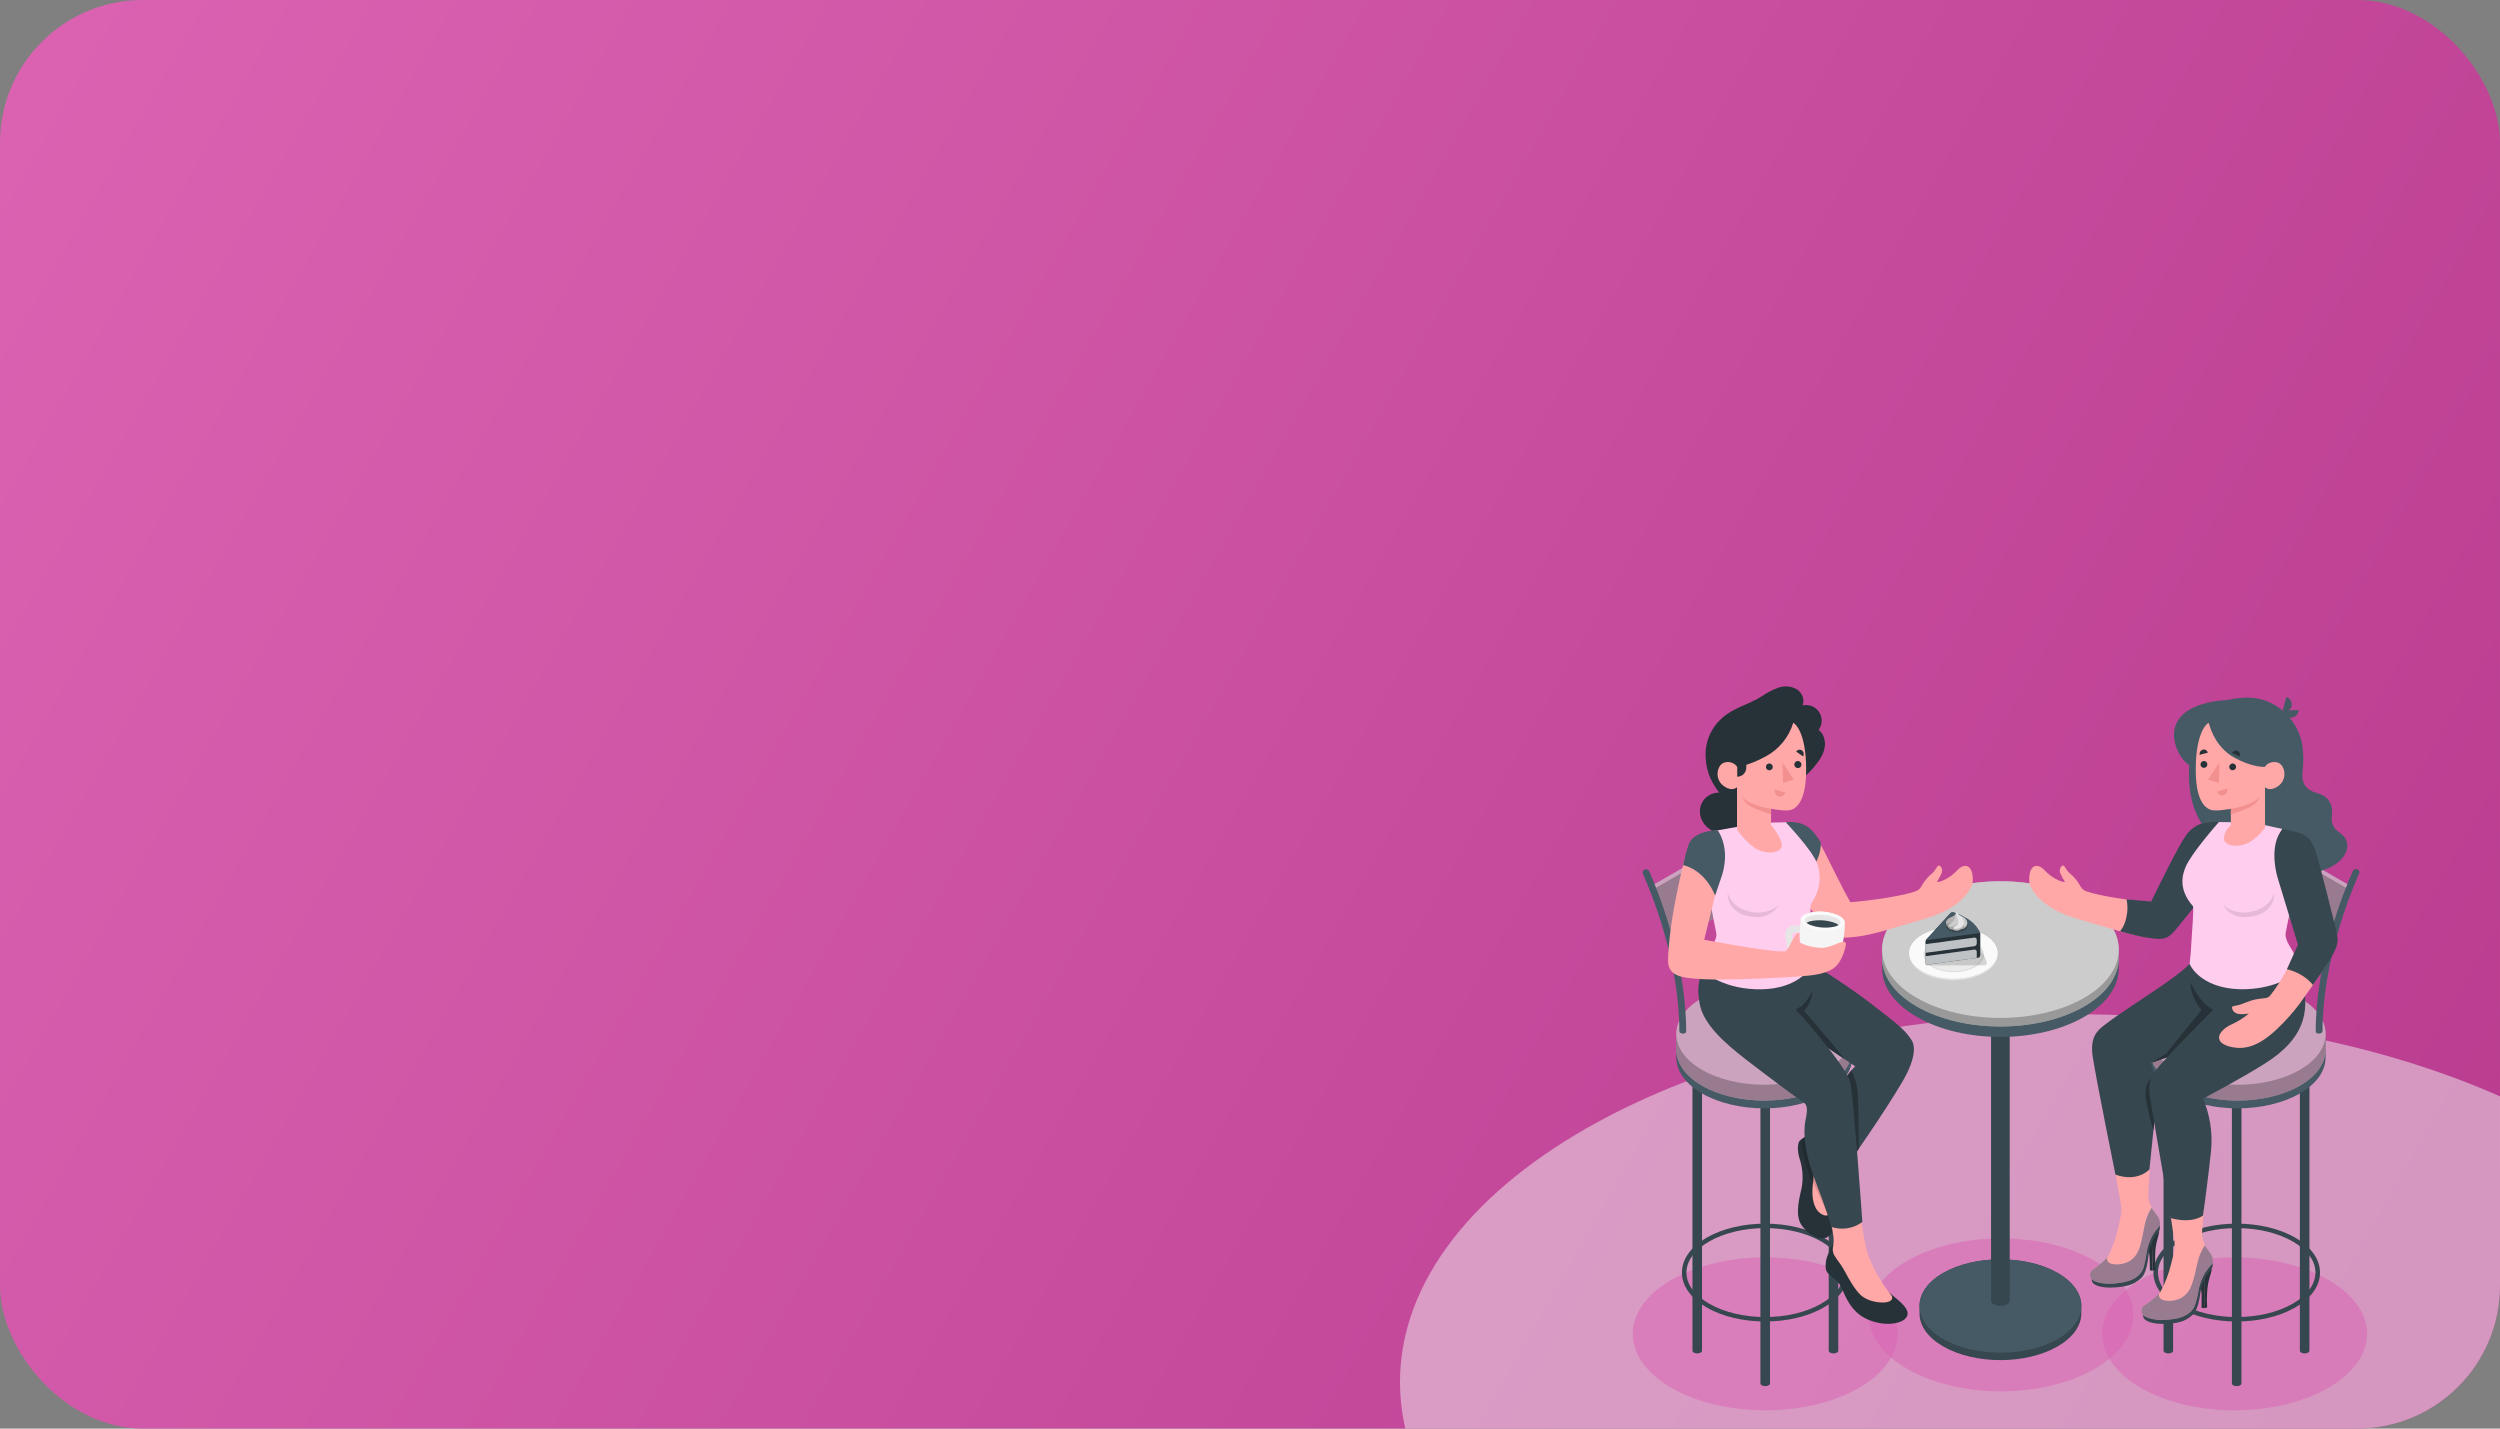 <svg width="350" height="200" viewBox="0 0 350 200" fill="none" xmlns="http://www.w3.org/2000/svg">
<rect x="0" y="0" width="350" height="200" fill="#808080" stroke="none"/>
<g clip-path="url(#clip0_552_26880)">
<rect width="350" height="200" rx="20" fill="url(#paint0_linear_552_26880)"/>
<path opacity="0.5" d="M290.5 245C342.691 245 385 221.943 385 193.5C385 165.057 342.691 142 290.5 142C238.309 142 196 165.057 196 193.5C196 221.943 238.309 245 290.5 245Z" fill="#F0F0F0"/>
<path opacity="0.5" d="M247.13 197.444C257.373 197.444 265.676 192.651 265.676 186.739C265.676 180.826 257.373 176.033 247.13 176.033C236.887 176.033 228.584 180.826 228.584 186.739C228.584 192.651 236.887 197.444 247.13 197.444Z" fill="#DA62B2"/>
<path opacity="0.5" d="M312.839 197.444C323.082 197.444 331.385 192.651 331.385 186.739C331.385 180.826 323.082 176.033 312.839 176.033C302.596 176.033 294.293 180.826 294.293 186.739C294.293 192.651 302.596 197.444 312.839 197.444Z" fill="#DA62B2"/>
<path opacity="0.5" d="M280.13 194.786C290.373 194.786 298.676 189.993 298.676 184.08C298.676 178.168 290.373 173.375 280.13 173.375C269.887 173.375 261.584 178.168 261.584 184.08C261.584 189.993 269.887 194.786 280.13 194.786Z" fill="#DA62B2"/>
<path d="M288.072 178.212C283.647 175.675 276.472 175.675 272.047 178.212C269.827 179.481 268.732 181.162 268.732 182.837C268.732 183.012 268.732 183.754 268.732 183.954C268.764 185.603 269.868 187.243 272.044 188.499C276.469 191.056 283.644 191.056 288.068 188.499C290.254 187.23 291.358 185.587 291.383 183.931V182.812C291.374 181.147 290.27 179.484 288.072 178.212Z" fill="#37474F"/>
<path d="M272.047 187.462C267.625 184.908 267.625 180.766 272.047 178.213C276.468 175.659 283.646 175.675 288.071 178.213C292.496 180.75 292.493 184.908 288.071 187.462C283.65 190.015 276.472 190.018 272.047 187.462Z" fill="#455A64"/>
<path d="M281.361 182.016V140.812H278.747V182.016C278.74 182.142 278.771 182.268 278.839 182.375C278.906 182.483 279.005 182.567 279.122 182.615C279.409 182.761 279.726 182.836 280.048 182.836C280.37 182.836 280.687 182.761 280.974 182.615C281.094 182.569 281.195 182.486 281.265 182.378C281.335 182.271 281.368 182.144 281.361 182.016Z" fill="#37474F"/>
<path d="M291.771 127.64C285.304 123.906 274.817 123.906 268.35 127.64C265.115 129.508 263.5 131.953 263.5 134.402V135.607C263.5 138.053 265.115 140.502 268.35 142.367C274.817 146.103 285.304 146.103 291.771 142.367C295.007 140.502 296.621 138.053 296.621 135.607V134.402C296.621 131.953 295.007 129.508 291.771 127.64Z" fill="#455A64"/>
<path d="M291.771 126.18C285.304 122.447 274.817 122.447 268.35 126.18C265.115 128.049 263.5 130.494 263.5 132.943V134.145C263.5 136.594 265.115 139.039 268.35 140.908C274.817 144.641 285.304 144.641 291.771 140.908C295.007 139.039 296.621 136.594 296.621 134.145V132.943C296.621 130.494 295.007 128.049 291.771 126.18Z" fill="white"/>
<path opacity="0.4" d="M291.771 126.18C285.304 122.447 274.817 122.447 268.35 126.18C265.115 128.049 263.5 130.494 263.5 132.943V134.145C263.5 136.594 265.115 139.039 268.35 140.908C274.817 144.641 285.304 144.641 291.771 140.908C295.007 139.039 296.621 136.594 296.621 134.145V132.943C296.621 130.494 295.007 128.049 291.771 126.18Z" fill="black"/>
<path opacity="0.5" d="M280.06 142.506C289.208 142.506 296.624 138.225 296.624 132.943C296.624 127.661 289.208 123.38 280.06 123.38C270.912 123.38 263.496 127.661 263.496 132.943C263.496 138.225 270.912 142.506 280.06 142.506Z" fill="white"/>
<path d="M277.838 131.151C275.427 129.759 271.523 129.759 269.112 131.151V130.9C267.843 131.627 267.253 132.591 267.31 133.546C267.253 134.497 267.853 135.449 269.112 136.188C271.523 137.581 275.427 137.581 277.838 136.188C280.249 134.796 280.258 132.54 277.838 131.151Z" fill="#E0E0E0"/>
<path d="M277.839 130.9C280.249 132.29 280.249 134.548 277.839 135.937C275.428 137.327 271.523 137.33 269.113 135.937C266.702 134.545 266.702 132.29 269.113 130.9C271.523 129.511 275.437 129.508 277.839 130.9Z" fill="white"/>
<path d="M277.839 130.9C280.249 132.29 280.249 134.548 277.839 135.937C275.428 137.327 271.523 137.33 269.113 135.937C266.702 134.545 266.702 132.29 269.113 130.9C271.523 129.511 275.437 129.508 277.839 130.9Z" fill="#FAFAFA"/>
<path d="M270.543 131.937C268.887 132.889 268.887 134.443 270.543 135.401C272.198 136.359 274.882 136.353 276.538 135.401C278.193 134.45 278.193 132.895 276.538 131.937C274.882 130.98 272.182 130.983 270.543 131.937Z" fill="#E0E0E0"/>
<path d="M270.73 132.055C269.189 132.946 269.189 134.393 270.73 135.284C272.272 136.175 274.775 136.175 276.319 135.284C277.864 134.393 277.864 132.946 276.319 132.055C274.775 131.164 272.275 131.164 270.73 132.055Z" fill="#EBEBEB"/>
<path opacity="0.15" d="M269.572 134.821C269.572 134.986 269.588 135.163 269.744 135.163L277.832 135.135C278.168 135.135 278.216 134.926 278.057 134.412C277.899 133.898 277.026 132.334 275.685 132.039L269.572 134.821Z" fill="black"/>
<path d="M269.572 131.779V134.884C269.573 134.909 269.578 134.934 269.589 134.957C269.599 134.979 269.614 135 269.633 135.016C269.652 135.033 269.674 135.045 269.698 135.052C269.722 135.06 269.747 135.062 269.772 135.059L276.925 134.088C277.013 134.075 277.094 134.031 277.152 133.963C277.21 133.896 277.242 133.809 277.242 133.72V130.71C277.241 130.683 277.234 130.657 277.222 130.632C277.21 130.608 277.193 130.587 277.172 130.57L273.505 127.833C273.436 127.78 273.35 127.755 273.263 127.762C273.176 127.77 273.095 127.81 273.036 127.874L269.648 131.576C269.6 131.632 269.573 131.704 269.572 131.779Z" fill="#263238"/>
<path d="M275.146 128.445C274.631 128.148 274.089 127.903 273.525 127.713C273.446 127.686 273.361 127.684 273.28 127.704C273.199 127.725 273.126 127.769 273.069 127.83L269.637 131.582C269.632 131.587 269.628 131.593 269.627 131.6C269.626 131.607 269.627 131.614 269.631 131.62C269.634 131.626 269.639 131.631 269.645 131.634C269.651 131.637 269.659 131.638 269.665 131.636L277.119 130.628C277.246 130.628 277.246 130.697 277.246 130.697C277.246 130.64 277.234 130.582 277.211 130.529C276.76 129.634 276.037 128.905 275.146 128.445Z" fill="#455A64"/>
<g opacity="0.7">
<path d="M269.766 135.056L276.744 134.104V133.238C276.745 133.195 276.737 133.153 276.719 133.113C276.702 133.074 276.676 133.039 276.644 133.011C276.611 132.983 276.573 132.962 276.532 132.95C276.491 132.939 276.447 132.936 276.405 132.943L269.572 133.863V134.881C269.571 134.906 269.576 134.931 269.585 134.954C269.595 134.977 269.609 134.998 269.628 135.014C269.646 135.031 269.668 135.043 269.692 135.051C269.716 135.058 269.741 135.059 269.766 135.056Z" fill="white"/>
<path d="M276.405 132.47C276.498 132.456 276.583 132.41 276.645 132.339C276.707 132.268 276.742 132.178 276.744 132.084V131.557C276.745 131.514 276.737 131.471 276.719 131.432C276.702 131.393 276.676 131.358 276.644 131.33C276.611 131.301 276.573 131.281 276.532 131.269C276.49 131.257 276.447 131.255 276.405 131.262L269.572 132.182V133.397L276.405 132.47Z" fill="white"/>
</g>
<path opacity="0.2" d="M273.953 130.539C274.796 130.539 275.479 130.144 275.479 129.657C275.479 129.17 274.796 128.775 273.953 128.775C273.111 128.775 272.428 129.17 272.428 129.657C272.428 130.144 273.111 130.539 273.953 130.539Z" fill="black"/>
<path d="M274.326 128.131C274.624 128.235 274.899 128.396 275.135 128.604C275.271 128.729 275.363 128.894 275.398 129.075C275.433 129.255 275.41 129.443 275.332 129.609C275.258 129.754 275.146 129.876 275.008 129.961C274.869 130.047 274.711 130.093 274.548 130.095C274.608 129.78 274.601 129.456 274.529 129.143C274.409 128.664 274.326 128.131 274.326 128.131Z" fill="white"/>
<path opacity="0.2" d="M274.326 128.131C274.624 128.235 274.899 128.396 275.135 128.604C275.271 128.729 275.363 128.894 275.398 129.075C275.433 129.255 275.41 129.443 275.332 129.609C275.258 129.754 275.146 129.876 275.008 129.961C274.869 130.047 274.711 130.093 274.548 130.095C274.608 129.78 274.601 129.456 274.529 129.143C274.409 128.664 274.326 128.131 274.326 128.131Z" fill="black"/>
<path d="M273.714 128.106C273.6 128.268 273.197 128.36 272.928 128.534C272.708 128.64 272.538 128.826 272.452 129.054C272.406 129.187 272.41 129.333 272.461 129.463C272.513 129.594 272.61 129.702 272.734 129.768C273.052 129.911 273.648 129.422 273.714 129.245C273.747 128.866 273.747 128.485 273.714 128.106Z" fill="#9A4A4D"/>
<path d="M273.714 128.106C273.6 128.268 273.197 128.36 272.928 128.534C272.708 128.64 272.538 128.826 272.452 129.054C272.406 129.187 272.41 129.333 272.461 129.463C272.513 129.594 272.61 129.702 272.734 129.768C273.052 129.911 273.648 129.422 273.714 129.245C273.747 128.866 273.747 128.485 273.714 128.106Z" fill="white"/>
<path opacity="0.3" d="M273.714 128.106C273.6 128.268 273.197 128.36 272.928 128.534C272.708 128.64 272.538 128.826 272.452 129.054C272.406 129.187 272.41 129.333 272.461 129.463C272.513 129.594 272.61 129.702 272.734 129.768C273.052 129.911 273.648 129.422 273.714 129.245C273.747 128.866 273.747 128.485 273.714 128.106Z" fill="black"/>
<path d="M273.892 127.808C273.817 127.868 273.759 127.947 273.724 128.037C273.688 128.126 273.676 128.223 273.689 128.319C273.707 128.508 273.665 128.699 273.568 128.863C273.472 129.028 273.327 129.158 273.153 129.235C272.668 129.495 272.61 129.752 272.867 129.977C273.035 130.11 273.248 130.172 273.461 130.149C273.461 130.149 274.177 129.984 274.326 129.445C274.476 128.905 274.193 128.046 273.892 127.808Z" fill="white"/>
<path opacity="0.2" d="M273.892 127.808C273.817 127.868 273.759 127.947 273.724 128.037C273.688 128.126 273.676 128.223 273.689 128.319C273.707 128.508 273.665 128.699 273.568 128.863C273.472 129.028 273.327 129.158 273.153 129.235C272.668 129.495 272.61 129.752 272.867 129.977C273.035 130.11 273.248 130.172 273.461 130.149C273.461 130.149 274.177 129.984 274.326 129.445C274.476 128.905 274.193 128.046 273.892 127.808Z" fill="black"/>
<path d="M273.952 130.304C273.486 130.304 273.295 130.101 273.514 129.835C273.622 129.701 273.816 129.647 273.939 129.517C274.078 129.381 274.166 129.2 274.187 129.007C274.228 128.528 273.651 128.033 273.987 127.614C274.025 127.843 274.12 127.973 274.456 128.249C274.67 128.422 274.824 128.657 274.897 128.922C274.971 129.187 274.961 129.468 274.869 129.727C274.778 129.894 274.647 130.034 274.486 130.136C274.326 130.237 274.142 130.295 273.952 130.304Z" fill="white"/>
<path opacity="0.1" d="M273.952 130.304C273.486 130.304 273.295 130.101 273.514 129.835C273.622 129.701 273.816 129.647 273.939 129.517C274.078 129.381 274.166 129.2 274.187 129.007C274.228 128.528 273.651 128.033 273.987 127.614C274.025 127.843 274.12 127.973 274.456 128.249C274.67 128.422 274.824 128.657 274.897 128.922C274.971 129.187 274.961 129.468 274.869 129.727C274.778 129.894 274.647 130.034 274.486 130.136C274.326 130.237 274.142 130.295 273.952 130.304Z" fill="black"/>
<path opacity="0.2" d="M274.924 129.825C274.978 129.652 274.986 129.469 274.95 129.292C274.914 129.465 274.827 129.623 274.7 129.746C274.573 129.869 274.413 129.952 274.239 129.984C274.085 130.031 273.924 130.048 273.763 130.034C273.58 130.034 273.475 129.949 273.484 129.879L273.507 129.844L273.538 129.809L273.554 129.793L273.595 129.762H273.614L273.7 129.708L273.836 129.619L273.859 129.6C273.872 129.591 273.883 129.58 273.894 129.568L273.922 129.536C273.938 129.519 273.953 129.501 273.966 129.482L273.989 129.457C274.001 129.444 274.012 129.429 274.02 129.413C274.033 129.395 274.045 129.377 274.055 129.359C274.082 129.314 274.103 129.266 274.119 129.216C274.121 129.207 274.121 129.197 274.119 129.187C274.006 129.408 273.813 129.577 273.58 129.66C273.38 129.747 273.159 129.772 272.945 129.73C272.745 129.701 272.739 129.59 272.739 129.578C272.839 129.458 272.963 129.362 273.104 129.295C273.182 129.255 273.255 129.206 273.323 129.149C273.24 129.202 273.15 129.244 273.056 129.273C272.904 129.318 272.745 129.334 272.587 129.321C272.409 129.283 272.381 129.197 272.409 129.073C272.41 129.087 272.41 129.101 272.409 129.114C272.363 129.248 272.367 129.393 272.418 129.523C272.47 129.654 272.567 129.762 272.691 129.828C272.717 129.911 272.767 129.984 272.834 130.038C273.002 130.17 273.215 130.232 273.427 130.209C273.493 130.269 273.571 130.315 273.656 130.342C273.741 130.369 273.831 130.376 273.919 130.364C274.133 130.35 274.339 130.278 274.515 130.155C274.689 130.155 274.86 130.104 275.005 130.008C275.151 129.912 275.265 129.776 275.334 129.616C275.398 129.485 275.427 129.339 275.416 129.194C275.41 129.337 275.36 129.475 275.271 129.588C275.183 129.701 275.062 129.784 274.924 129.825Z" fill="black"/>
<path d="M313.804 193.631V152.862H312.466V193.631C312.461 193.697 312.477 193.764 312.511 193.821C312.546 193.878 312.598 193.922 312.659 193.948C312.806 194.024 312.97 194.063 313.135 194.063C313.301 194.063 313.464 194.024 313.611 193.948C313.672 193.922 313.724 193.878 313.759 193.821C313.794 193.764 313.81 193.697 313.804 193.631Z" fill="#37474F"/>
<path d="M323.321 189.051V149.973H321.98V189.051C321.974 189.117 321.99 189.183 322.024 189.24C322.058 189.297 322.109 189.342 322.17 189.368C322.318 189.442 322.481 189.48 322.646 189.48C322.811 189.48 322.974 189.442 323.121 189.368C323.184 189.343 323.237 189.299 323.273 189.242C323.309 189.185 323.326 189.118 323.321 189.051Z" fill="#37474F"/>
<path d="M302.897 189.051V149.973H304.239V189.051C304.244 189.117 304.229 189.183 304.195 189.24C304.161 189.297 304.11 189.342 304.049 189.368C303.901 189.442 303.738 189.48 303.573 189.48C303.408 189.48 303.245 189.442 303.097 189.368C303.034 189.343 302.981 189.299 302.945 189.242C302.909 189.185 302.893 189.118 302.897 189.051Z" fill="#37474F"/>
<path d="M321.977 140.815C317.168 138.04 309.375 138.04 304.566 140.815C302.162 142.202 300.963 144.022 300.963 145.84V148.06C300.963 149.881 302.162 151.698 304.566 153.088C309.375 155.863 317.168 155.863 321.977 153.088C324.381 151.698 325.58 149.881 325.58 148.06V145.84C325.58 144.022 324.381 142.202 321.977 140.815Z" fill="#455A64"/>
<path d="M321.977 139.731C317.168 136.955 309.375 136.955 304.566 139.731C302.162 141.117 300.963 142.938 300.963 144.755V146.975C300.963 148.796 302.162 150.614 304.566 152.003C309.375 154.778 317.168 154.778 321.977 152.003C324.381 150.614 325.58 148.796 325.58 146.975V144.755C325.58 142.938 324.381 141.117 321.977 139.731Z" fill="#FFCDEE"/>
<path opacity="0.4" d="M321.977 139.731C317.168 136.955 309.375 136.955 304.566 139.731C302.162 141.117 300.963 142.938 300.963 144.755V146.975C300.963 148.796 302.162 150.614 304.566 152.003C309.375 154.778 317.168 154.778 321.977 152.003C324.381 150.614 325.58 148.796 325.58 146.975V144.755C325.58 142.938 324.381 141.117 321.977 139.731Z" fill="black"/>
<path opacity="0.5" d="M313.269 151.863C320.068 151.863 325.579 148.681 325.579 144.755C325.579 140.829 320.068 137.647 313.269 137.647C306.47 137.647 300.959 140.829 300.959 144.755C300.959 148.681 306.47 151.863 313.269 151.863Z" fill="#FFCDEE"/>
<path d="M313.139 185.01C310.18 185.01 307.224 184.36 304.972 183.059C302.729 181.765 301.482 180.027 301.482 178.162C301.482 176.297 302.719 174.555 304.972 173.261C309.476 170.66 316.803 170.66 321.31 173.261C323.549 174.555 324.799 176.297 324.799 178.162C324.799 180.027 323.562 181.765 321.31 183.059C319.058 184.353 316.099 185.01 313.139 185.01ZM305.289 182.51C309.618 185.01 316.663 185.01 320.993 182.51C323.029 181.334 324.165 179.789 324.165 178.162C324.165 176.534 323.042 174.99 320.993 173.81C316.663 171.31 309.618 171.31 305.289 173.81C303.249 174.987 302.117 176.531 302.117 178.162C302.117 179.792 303.24 181.334 305.289 182.51Z" fill="#37474F"/>
<path d="M314.367 138.529C314.125 138.529 313.862 138.414 313.84 138.167C312.822 126.77 315.445 116.458 316.46 114.171C316.525 114.056 316.631 113.97 316.756 113.928C316.881 113.886 317.018 113.893 317.139 113.946C317.197 113.972 317.249 114.008 317.292 114.054C317.336 114.1 317.37 114.154 317.392 114.213C317.415 114.272 317.425 114.335 317.423 114.398C317.421 114.461 317.406 114.523 317.38 114.581C316.241 117.14 313.891 127.56 314.842 138.151C314.842 138.357 314.671 138.509 314.411 138.535L314.367 138.529Z" fill="#455A64"/>
<path d="M329.364 124.223L316.537 116.817L316.014 117.134C315.352 119.718 314.86 122.342 314.542 124.991C314.533 125.053 314.544 125.116 314.571 125.173C314.599 125.229 314.643 125.276 314.697 125.308L326.399 132.064L326.922 131.747C327.604 128.87 329.364 124.223 329.364 124.223Z" fill="#FFCDEE"/>
<path opacity="0.4" d="M329.364 124.223L316.537 116.817L316.014 117.134C315.352 119.718 314.86 122.342 314.542 124.991C314.533 125.053 314.544 125.116 314.571 125.173C314.599 125.229 314.643 125.276 314.697 125.308L326.399 132.064L326.922 131.747C327.604 128.87 329.364 124.223 329.364 124.223Z" fill="black"/>
<path opacity="0.5" d="M316.021 117.121L316.545 116.817L329.363 124.217L328.842 124.521L316.021 117.121Z" fill="#FFCDEE"/>
<path d="M324.675 144.701C324.412 144.701 324.199 144.606 324.199 144.428C324.199 134.415 328.177 124.686 329.395 121.946C329.419 121.887 329.455 121.834 329.501 121.79C329.546 121.746 329.599 121.711 329.658 121.688C329.717 121.664 329.78 121.653 329.843 121.654C329.907 121.656 329.969 121.67 330.027 121.695C330.085 121.721 330.137 121.758 330.18 121.804C330.224 121.851 330.257 121.905 330.279 121.964C330.301 122.024 330.311 122.087 330.309 122.15C330.306 122.213 330.291 122.275 330.264 122.333C329.065 125.032 325.141 134.602 325.151 144.428C325.151 144.523 324.938 144.701 324.675 144.701Z" fill="#455A64"/>
<path d="M327.883 116.839C327.633 116.611 327.331 116.439 327.084 116.205C326.733 115.867 326.509 115.419 326.45 114.936C326.386 114.4 326.526 113.861 326.491 113.324C326.462 112.975 326.359 112.635 326.188 112.327C326.018 112.02 325.785 111.752 325.504 111.542C324.886 111.076 324.109 111.041 323.455 110.654C323.049 110.423 322.723 110.073 322.523 109.651C322.325 109.103 322.273 108.513 322.37 107.939C322.511 106.715 322.493 105.478 322.317 104.259C322.065 102.854 321.446 101.54 320.521 100.453C319.759 99.522 318.786 98.784 317.683 98.302C316.58 97.82 315.379 97.606 314.177 97.677L313.521 97.725C312.449 97.798 311.405 98.101 310.46 98.613L310.117 98.81C310.097 98.825 310.076 98.839 310.054 98.851C309.933 98.924 309.816 99.003 309.699 99.086C309.581 99.168 309.467 99.257 309.353 99.349C308.056 100.393 307.529 101.807 307.133 103.472C306.394 106.15 306.01 110.057 307.313 113.477C308.122 115.599 309.686 117.369 311.278 118.672C315.338 122.009 322.561 123.747 326.849 121.067C328.359 120.119 329.406 118.222 327.883 116.839Z" fill="#455A64"/>
<path d="M312.096 97.969C308.562 98.175 305.413 99.149 304.553 101.63C303.693 104.11 305.841 107.339 307.129 107.339C308.959 107.336 312.096 97.969 312.096 97.969Z" fill="#455A64"/>
<path d="M308.606 183.151L308.216 183.088C308.216 181.857 308.311 180.734 308.02 180.15L308.606 178.653V183.151Z" fill="#263238"/>
<path d="M309.67 177.578C309.566 178.419 309.071 179.272 309.001 180.931C308.948 181.637 308.948 182.347 309.001 183.053L308.592 183.151V178.653L309.67 177.578Z" fill="#263238"/>
<path d="M299.996 184.087C300.017 184.314 300.106 184.53 300.253 184.705C300.462 184.87 301.125 185.429 303.292 185.34C305.458 185.251 306.223 184.737 306.977 184.071C307.732 183.405 307.961 181.645 308.088 180.81C308.335 179.199 309.039 178.365 309.674 177.562C309.783 177.296 309.812 177.004 309.756 176.722C309.756 176.722 307.97 176.585 307.155 178.552C306.34 180.519 305.687 182.802 303.926 183.31C302.637 183.664 301.323 183.923 299.996 184.087Z" fill="#37474F"/>
<path d="M301.131 182.225C300.459 182.783 299.954 183.027 299.999 183.557C300.043 184.087 300.601 184.337 301.049 184.483C302.102 184.823 303.31 184.715 304.376 184.547C305.442 184.379 306.641 183.912 307.117 182.897C307.242 182.6 307.334 182.289 307.389 181.971C307.558 180.916 307.852 179.886 308.265 178.901C308.432 178.487 308.639 178.091 308.883 177.718C309.172 177.321 309.518 176.89 309.581 176.385C309.632 175.967 309.321 175.367 308.912 174.72C308.448 173.994 308.233 173.137 308.3 172.278L308.617 168.471L303.786 169.521L304.42 173.797C304.585 174.917 304.16 176.097 303.897 177.169C303.603 178.363 303.167 179.517 302.597 180.607C302.462 180.888 302.289 181.148 302.083 181.381C301.786 181.684 301.468 181.966 301.131 182.225Z" fill="#FFA8A7"/>
<path d="M309.501 175.513C309.237 175.095 308.917 174.774 308.698 174.343C308.483 174.611 308.308 174.909 308.178 175.228C307.61 176.3 307.471 177.997 306.909 179.668C306.491 180.937 305.818 181.572 304.905 181.911C304.332 182.114 303.719 182.171 303.119 182.076C301.999 181.898 302.278 181.096 302.278 181.096C302.012 181.448 300.787 182.365 300.112 182.815C299.684 183.1 299.734 183.722 299.998 184.084C300.315 184.36 301.358 185.035 304.051 184.702C306.443 184.404 307.023 183.316 307.258 182.824C307.51 182.104 307.692 181.36 307.801 180.604C307.95 179.771 308.25 178.973 308.686 178.247C308.735 178.162 308.789 178.08 308.847 178C309.012 177.765 309.206 177.508 309.425 177.255C309.596 177.055 309.742 176.963 309.783 176.772C309.821 176.554 309.816 176.331 309.768 176.115C309.719 175.898 309.629 175.694 309.501 175.513Z" fill="#FFCDEE"/>
<path opacity="0.4" d="M309.501 175.513C309.237 175.095 308.917 174.774 308.698 174.343C308.483 174.611 308.308 174.909 308.178 175.228C307.61 176.3 307.471 177.997 306.909 179.668C306.491 180.937 305.818 181.572 304.905 181.911C304.332 182.114 303.719 182.171 303.119 182.076C301.999 181.898 302.278 181.096 302.278 181.096C302.012 181.448 300.787 182.365 300.112 182.815C299.684 183.1 299.734 183.722 299.998 184.084C300.315 184.36 301.358 185.035 304.051 184.702C306.443 184.404 307.023 183.316 307.258 182.824C307.51 182.104 307.692 181.36 307.801 180.604C307.95 179.771 308.25 178.973 308.686 178.247C308.735 178.162 308.789 178.08 308.847 178C309.012 177.765 309.206 177.508 309.425 177.255C309.596 177.055 309.742 176.963 309.783 176.772C309.821 176.554 309.816 176.331 309.768 176.115C309.719 175.898 309.629 175.694 309.501 175.513Z" fill="black"/>
<path d="M301.381 177.902L300.987 177.848C300.952 176.62 301.013 175.494 300.705 174.92L301.247 173.407L301.381 177.902Z" fill="#263238"/>
<path d="M302.295 172.3C302.215 173.141 301.743 174.01 301.724 175.672C301.691 176.379 301.711 177.087 301.784 177.791L301.381 177.902L301.248 173.407L302.295 172.3Z" fill="#263238"/>
<path d="M292.814 179.098C292.842 179.325 292.938 179.539 293.09 179.71C293.303 179.868 293.982 180.382 296.142 180.236C298.302 180.09 299.06 179.576 299.793 178.895C300.525 178.213 300.706 176.443 300.808 175.605C301.008 173.988 301.674 173.131 302.295 172.313C302.398 172.045 302.418 171.752 302.352 171.472C302.352 171.472 300.563 171.387 299.815 173.375C299.066 175.364 298.47 177.667 296.725 178.232C295.445 178.615 294.137 178.905 292.814 179.098Z" fill="#37474F"/>
<path d="M293.895 177.194C293.239 177.771 292.741 178.028 292.804 178.555C292.868 179.081 293.439 179.319 293.876 179.449C294.942 179.767 296.144 179.618 297.204 179.421C298.263 179.224 299.453 178.71 299.897 177.692C300.015 177.391 300.097 177.077 300.141 176.756C300.28 175.698 300.545 174.66 300.931 173.664C301.084 173.245 301.279 172.842 301.511 172.462C301.79 172.056 302.127 171.615 302.171 171.11C302.212 170.689 301.882 170.099 301.457 169.467V169.452C300.972 168.741 300.732 167.891 300.775 167.031L300.972 163.203L296.176 164.392L296.931 168.646C297.131 169.762 296.737 170.955 296.506 172.033C296.248 173.241 295.845 174.413 295.304 175.523C295.179 175.806 295.014 176.071 294.815 176.309C294.53 176.625 294.222 176.921 293.895 177.194Z" fill="#FFA8A7"/>
<path d="M302.066 170.238C301.768 169.872 301.489 169.489 301.232 169.093C301.023 169.366 300.857 169.669 300.737 169.991C300.201 171.076 300.102 172.779 299.601 174.473C299.221 175.742 298.567 176.42 297.666 176.772C297.1 176.992 296.487 177.067 295.884 176.988C294.758 176.842 295.012 176.037 295.012 176.037C294.755 176.398 293.562 177.353 292.899 177.819C292.477 178.114 292.544 178.736 292.82 179.088C293.137 179.354 294.209 180.001 296.889 179.589C299.271 179.224 299.82 178.117 300.042 177.619C300.273 176.889 300.432 176.138 300.518 175.377C300.643 174.541 300.919 173.735 301.333 172.998C301.387 172.906 301.438 172.82 301.489 172.744C301.647 172.506 301.834 172.243 302.047 171.983C302.212 171.78 302.342 171.685 302.389 171.491C302.421 171.271 302.408 171.048 302.352 170.833C302.297 170.618 302.2 170.416 302.066 170.238Z" fill="#FFCDEE"/>
<path opacity="0.4" d="M302.066 170.238C301.768 169.872 301.489 169.489 301.232 169.093C301.023 169.366 300.857 169.669 300.737 169.991C300.201 171.076 300.102 172.779 299.601 174.473C299.221 175.742 298.567 176.42 297.666 176.772C297.1 176.992 296.487 177.067 295.884 176.988C294.758 176.842 295.012 176.037 295.012 176.037C294.755 176.398 293.562 177.353 292.899 177.819C292.477 178.114 292.544 178.736 292.82 179.088C293.137 179.354 294.209 180.001 296.889 179.589C299.271 179.224 299.82 178.117 300.042 177.619C300.273 176.889 300.432 176.138 300.518 175.377C300.643 174.541 300.919 173.735 301.333 172.998C301.387 172.906 301.438 172.82 301.489 172.744C301.647 172.506 301.834 172.243 302.047 171.983C302.212 171.78 302.342 171.685 302.389 171.491C302.421 171.271 302.408 171.048 302.352 170.833C302.297 170.618 302.2 170.416 302.066 170.238Z" fill="black"/>
<path d="M322.317 137.292C321.991 135.949 321.492 134.655 320.832 133.441C316.236 135.626 311.618 135.563 306.987 134.075C307.152 134.58 305.889 135.76 302.546 138.072C300.123 139.744 296.342 142.135 294.489 143.607C293.538 144.352 292.57 145.313 292.992 148.01C293.563 151.66 296.164 164.45 296.164 164.45C299.311 165.569 300.922 163.711 300.922 163.711C300.922 163.711 301.417 158.838 301.817 154.915C302.216 150.991 301.1 148.815 301.1 148.815C301.1 148.815 310.238 145.545 313.806 144.809C319.782 143.572 323.103 142.82 322.317 137.292Z" fill="#37474F"/>
<path d="M306.65 137.495C306.65 137.495 308.046 140.606 309.889 141.371L303.424 148.013L301.115 148.822L303.25 147.512L308.208 141.409C308.208 141.409 306.631 139.639 306.65 137.495Z" fill="#263238"/>
<path d="M300.554 154.56C300.797 155.812 301.109 157.05 301.49 158.267C301.604 157.16 301.721 156.003 301.832 154.918C301.954 153.787 301.947 152.647 301.813 151.518L301.207 150.848C300.51 151.768 300.11 152.317 300.554 154.56Z" fill="#263238"/>
<path d="M322.329 137.368C322.331 137.342 322.331 137.317 322.329 137.292C322.003 135.949 321.504 134.655 320.845 133.441C316.249 135.626 311.631 135.563 307 134.075C306.93 134.618 307.066 135.661 307.317 136.844C307.973 140.28 309.877 141.371 309.877 141.371C307.107 144.089 303.346 147.93 301.63 150.04C301.157 150.626 300.7 151.835 300.976 153.529C301.576 157.176 303.897 170.536 303.897 170.536C307.054 171.383 308.427 170.159 308.427 170.159C308.427 170.159 309.16 164.925 309.559 161.002C309.775 158.547 309.387 156.077 308.427 153.808C308.427 153.808 313.911 150.925 317.22 148.809C322.406 145.501 323.465 141.862 322.329 137.368Z" fill="#37474F"/>
<path d="M310.26 115.117C307.633 115.034 306.498 115.992 304.845 119.24C303.557 121.778 302.279 124.461 301.217 126.31C298.657 126.117 293.826 125.451 292.04 124.762C291.707 124.634 291.431 124.389 291.263 124.074C290.877 123.362 290.353 122.733 289.721 122.225C289.204 121.765 289.087 121.165 288.83 121.178C288.573 121.191 288.272 121.597 288.408 122.181C288.601 122.631 288.833 123.063 289.103 123.471C288.684 123.557 287.232 122.913 286.321 121.911C285.113 120.579 283.952 121.226 284.101 123.449C284.148 124.245 285.284 126.266 288.332 127.719C289.489 128.223 290.683 128.635 291.904 128.953C295.076 129.882 298.219 130.925 300.509 131.157C302.285 131.338 303.262 131.474 304.55 130.047C308.29 125.841 309.73 122.003 311.357 119.262L310.26 115.117Z" fill="#FFA8A7"/>
<path d="M310.652 115.088C309.114 114.99 308.023 115.186 307.112 115.859C306.202 116.531 305.843 117.175 304.927 118.796C304.01 120.417 301.159 126.215 301.159 126.215L297.717 125.898C297.889 126.68 297.889 127.491 297.717 128.274C297.605 129.047 297.291 129.776 296.807 130.389C296.807 130.389 299.002 131.024 300.477 131.246C302.557 131.563 303.29 131.703 304.537 130.224C305.783 128.746 310.379 122.954 310.379 122.954L310.652 115.088Z" fill="#37474F"/>
<path d="M320.49 132.347C320.217 131.912 319.881 131.135 319.998 130.577C320.176 129.755 320.632 127.325 320.632 127.325L319.776 123.709C319.604 123.126 319.47 122.531 319.376 121.93C318.942 120.366 318.555 117.588 319.548 116.062L317.686 115.65C315.927 115.235 314.122 115.054 312.316 115.11L310.647 115.088C310.647 115.088 306.796 119.424 305.988 121.369C305.525 122.488 304.925 124.512 307.038 126.897C307.095 128.252 306.863 130.472 306.819 131.55C306.774 132.629 306.676 133.948 306.54 134.944C307.174 136.34 309.461 138.646 314.425 138.487C319.57 138.322 322.038 135.753 322.038 135.753C321.687 134.55 321.166 133.402 320.49 132.347Z" fill="#FFCDEE"/>
<path opacity="0.1" d="M311.25 126.672C311.25 126.672 312.57 128.191 315.253 127.623C317.936 127.056 318.387 125.01 318.387 125.01C318.387 125.01 318.65 127.623 315.443 128.28C312.236 128.937 311.25 126.672 311.25 126.672Z" fill="black"/>
<path d="M327.067 131.201C326.579 128.959 325.567 125.105 324.549 121.108C323.448 116.788 322.43 116.75 319.791 116.262C317.805 118.695 319.791 124.379 319.791 124.379L322.059 132.229C320.625 134.767 319.442 137.422 317.78 139.423C317.495 139.769 316.981 139.74 316.533 139.804C315.338 139.931 314.89 140.184 313.847 140.571C313.032 140.873 312.502 140.79 312.486 141.006C312.467 141.282 312.67 141.843 313.438 141.957C313.907 142.002 314.38 141.981 314.843 141.894C314.12 142.505 313.315 143.012 312.451 143.401C310.399 144.352 309.73 146.084 312.569 146.614C314.281 146.931 316.191 146.535 318.827 144.022C319.956 142.952 320.994 141.789 321.929 140.546C324.26 137.301 327.372 133.063 327.067 131.201Z" fill="#FFA8A7"/>
<path d="M319.554 116.062C320.988 116.335 322.152 116.572 322.742 117.013C323.332 117.454 323.694 117.781 324.201 119.234C324.709 120.686 326.923 129.615 327.088 130.392C327.253 131.17 327.51 131.858 326.748 133.368C325.987 134.878 323.802 137.9 323.802 137.9C323.802 137.9 322.701 136.292 320.167 135.696L321.714 132.254L318.86 122.859C318.86 122.859 317.489 118.479 319.554 116.062Z" fill="#37474F"/>
<path d="M320.077 97.579L319.557 99.574C319.686 99.615 319.822 99.629 319.957 99.615C320.092 99.601 320.222 99.561 320.341 99.495C320.46 99.43 320.564 99.341 320.647 99.234C320.73 99.127 320.791 99.004 320.825 98.873C320.89 98.603 320.849 98.317 320.71 98.077C320.57 97.836 320.344 97.658 320.077 97.579Z" fill="#455A64"/>
<path d="M321.79 99.394L319.729 99.47C319.727 99.605 319.752 99.739 319.804 99.864C319.856 99.989 319.932 100.103 320.029 100.197C320.126 100.292 320.24 100.366 320.367 100.415C320.493 100.463 320.627 100.486 320.763 100.482C321.041 100.468 321.304 100.347 321.495 100.144C321.687 99.941 321.792 99.672 321.79 99.394Z" fill="#455A64"/>
<path d="M309.212 101.189C308.362 101.693 307.309 103.831 307.413 108.313C307.502 112.119 308.733 113.052 309.352 113.321C309.97 113.591 311.163 113.426 312.32 113.236V115.513C312.32 115.513 311.258 116.442 311.369 117.489C311.48 118.536 313.684 118.78 315.175 117.759C316.666 116.737 317.101 115.818 317.101 115.818V110.206C317.101 110.206 317.735 110.879 318.858 110.111C319.101 109.957 319.31 109.754 319.47 109.514C319.63 109.275 319.739 109.004 319.789 108.721C319.839 108.437 319.83 108.146 319.761 107.866C319.693 107.586 319.566 107.323 319.391 107.095C318.905 106.521 317.662 106.479 317.066 107.371C317.066 107.371 315.324 107.45 312.863 106.102C310.401 104.754 309.558 102.394 309.212 101.189Z" fill="#FFA8A7"/>
<path d="M312.096 107.358C312.095 107.451 312.122 107.542 312.173 107.62C312.224 107.699 312.296 107.76 312.382 107.797C312.467 107.834 312.562 107.845 312.653 107.829C312.745 107.813 312.83 107.771 312.898 107.707C312.966 107.643 313.013 107.561 313.035 107.47C313.056 107.379 313.05 107.284 313.018 107.197C312.986 107.109 312.929 107.033 312.854 106.978C312.779 106.923 312.69 106.89 312.597 106.886C312.533 106.883 312.469 106.894 312.409 106.917C312.349 106.939 312.294 106.974 312.248 107.017C312.201 107.061 312.164 107.114 312.138 107.173C312.112 107.231 312.097 107.294 312.096 107.358Z" fill="#263238"/>
<path d="M311.78 110.39L310.406 110.828C310.431 110.92 310.474 111.006 310.533 111.081C310.592 111.156 310.665 111.219 310.749 111.265C310.832 111.311 310.924 111.339 311.019 111.349C311.114 111.358 311.21 111.348 311.301 111.32C311.486 111.257 311.639 111.125 311.728 110.952C311.818 110.779 311.836 110.577 311.78 110.39Z" fill="#F28F8F"/>
<path d="M307.951 105.677L309.089 105.379C309.073 105.304 309.042 105.233 308.998 105.171C308.954 105.108 308.898 105.055 308.832 105.015C308.767 104.975 308.694 104.949 308.619 104.938C308.543 104.926 308.466 104.931 308.392 104.951C308.241 104.996 308.113 105.095 308.032 105.229C307.95 105.363 307.921 105.523 307.951 105.677Z" fill="#263238"/>
<path d="M312.471 105.404L313.527 105.921C313.564 105.854 313.588 105.781 313.595 105.704C313.603 105.628 313.595 105.551 313.572 105.478C313.549 105.405 313.511 105.337 313.461 105.279C313.41 105.221 313.349 105.174 313.28 105.141C313.136 105.077 312.974 105.068 312.824 105.117C312.675 105.166 312.549 105.268 312.471 105.404Z" fill="#263238"/>
<path d="M308.068 107.012C308.067 107.106 308.094 107.198 308.145 107.277C308.195 107.356 308.268 107.419 308.354 107.456C308.44 107.494 308.535 107.506 308.628 107.49C308.72 107.474 308.806 107.432 308.875 107.368C308.943 107.303 308.991 107.22 309.013 107.129C309.035 107.038 309.029 106.942 308.997 106.854C308.965 106.766 308.908 106.689 308.832 106.633C308.757 106.577 308.666 106.545 308.573 106.54C308.509 106.538 308.445 106.548 308.385 106.571C308.324 106.593 308.269 106.628 308.223 106.672C308.176 106.715 308.138 106.768 308.112 106.827C308.085 106.885 308.07 106.948 308.068 107.012Z" fill="#263238"/>
<path d="M310.723 106.74L310.647 109.617L309.131 109.147L310.723 106.74Z" fill="#F28F8F"/>
<path d="M312.321 113.236C313.545 113.074 316.057 112.351 316.444 111.358C316.286 111.86 315.978 112.303 315.562 112.627C314.811 113.261 312.314 113.994 312.314 113.994L312.321 113.236Z" fill="#F28F8F"/>
<path d="M246.46 193.631V152.863H247.801V193.631C247.807 193.697 247.791 193.764 247.757 193.82C247.723 193.877 247.672 193.922 247.611 193.948C247.464 194.023 247.301 194.062 247.135 194.062C246.97 194.062 246.807 194.023 246.66 193.948C246.597 193.924 246.544 193.88 246.508 193.822C246.472 193.765 246.455 193.698 246.46 193.631Z" fill="#37474F"/>
<path d="M236.944 189.051V149.973H238.283V189.051C238.288 189.117 238.273 189.183 238.239 189.24C238.205 189.297 238.153 189.342 238.092 189.368C237.945 189.442 237.782 189.481 237.617 189.481C237.451 189.481 237.289 189.442 237.141 189.368C237.079 189.343 237.026 189.298 236.991 189.242C236.956 189.185 236.939 189.118 236.944 189.051Z" fill="#37474F"/>
<path d="M257.359 189.051V149.973H256.021V189.051C256.015 189.117 256.031 189.183 256.065 189.24C256.099 189.297 256.15 189.342 256.211 189.368C256.359 189.442 256.522 189.481 256.687 189.481C256.852 189.481 257.015 189.442 257.162 189.368C257.225 189.343 257.277 189.298 257.312 189.242C257.348 189.185 257.364 189.118 257.359 189.051Z" fill="#37474F"/>
<path d="M238.293 140.816C243.098 138.04 250.895 138.04 255.703 140.816C258.105 142.202 259.307 144.023 259.304 145.84V148.06C259.304 149.881 258.105 151.699 255.7 153.088C250.895 155.863 243.098 155.863 238.293 153.088C235.888 151.699 234.689 149.881 234.689 148.06V145.84C234.702 144.023 235.888 142.202 238.293 140.816Z" fill="#455A64"/>
<path d="M238.293 139.731C243.098 136.956 250.895 136.956 255.703 139.731C258.105 141.117 259.307 142.938 259.304 144.755V146.976C259.304 148.796 258.105 150.614 255.7 152.003C250.895 154.779 243.098 154.779 238.293 152.003C235.888 150.614 234.689 148.796 234.689 146.976V144.755C234.702 142.938 235.888 141.117 238.293 139.731Z" fill="#FFCDEE"/>
<path opacity="0.4" d="M238.293 139.731C243.098 136.956 250.895 136.956 255.703 139.731C258.105 141.117 259.307 142.938 259.304 144.755V146.976C259.304 148.796 258.105 150.614 255.7 152.003C250.895 154.779 243.098 154.779 238.293 152.003C235.888 150.614 234.689 148.796 234.689 146.976V144.755C234.702 142.938 235.888 141.117 238.293 139.731Z" fill="black"/>
<path opacity="0.5" d="M246.996 151.864C253.795 151.864 259.306 148.681 259.306 144.755C259.306 140.829 253.795 137.647 246.996 137.647C240.197 137.647 234.686 140.829 234.686 144.755C234.686 148.681 240.197 151.864 246.996 151.864Z" fill="#FFCDEE"/>
<path d="M247.129 185.01C244.169 185.01 241.21 184.36 238.958 183.059C236.706 181.759 235.469 180.027 235.469 178.162C235.469 176.297 236.703 174.555 238.958 173.261C243.462 170.66 250.792 170.66 255.296 173.261C257.539 174.555 258.786 176.297 258.786 178.162C258.786 180.027 257.552 181.765 255.296 183.059C253.044 184.36 250.085 185.01 247.129 185.01ZM247.129 171.935C244.274 171.935 241.441 172.57 239.275 173.81C237.239 174.987 236.103 176.532 236.103 178.162C236.103 179.792 237.226 181.334 239.275 182.511C243.605 185.01 250.65 185.01 254.979 182.511C257.016 181.334 258.151 179.789 258.151 178.162C258.151 176.535 257.028 174.99 254.979 173.81C252.816 172.56 249.971 171.935 247.129 171.935Z" fill="#37474F"/>
<path d="M245.899 138.529C246.144 138.529 246.404 138.415 246.426 138.167C247.444 126.77 244.824 116.459 243.806 114.172C243.742 114.056 243.637 113.969 243.512 113.927C243.387 113.886 243.251 113.892 243.13 113.946C243.072 113.972 243.02 114.008 242.977 114.054C242.933 114.1 242.899 114.154 242.877 114.213C242.854 114.272 242.844 114.335 242.846 114.398C242.848 114.461 242.863 114.523 242.889 114.581C244.025 117.14 246.378 127.56 245.427 138.151C245.427 138.357 245.595 138.51 245.858 138.535L245.899 138.529Z" fill="#455A64"/>
<path d="M230.896 124.223L243.717 116.823L244.241 117.14C244.901 119.725 245.393 122.349 245.713 124.997C245.721 125.06 245.711 125.123 245.683 125.18C245.655 125.236 245.612 125.283 245.557 125.314L233.856 132.071L233.333 131.753C232.666 128.87 230.896 124.223 230.896 124.223Z" fill="#FFCDEE"/>
<path opacity="0.4" d="M230.896 124.223L243.717 116.823L244.241 117.14C244.901 119.725 245.393 122.349 245.713 124.997C245.721 125.06 245.711 125.123 245.683 125.18C245.655 125.236 245.612 125.283 245.557 125.314L233.856 132.071L233.333 131.753C232.666 128.87 230.896 124.223 230.896 124.223Z" fill="black"/>
<path opacity="0.5" d="M244.247 117.121L243.723 116.817L230.902 124.217L231.426 124.521L244.247 117.121Z" fill="#FFCDEE"/>
<path d="M235.59 144.701C235.853 144.701 236.066 144.606 236.066 144.428C236.066 134.415 232.091 124.686 230.873 121.946C230.818 121.839 230.724 121.757 230.611 121.716C230.498 121.676 230.373 121.679 230.263 121.727C230.152 121.774 230.064 121.862 230.015 121.972C229.967 122.082 229.961 122.207 230.001 122.32C231.203 125.02 235.124 134.589 235.114 144.416C235.114 144.524 235.336 144.701 235.59 144.701Z" fill="#455A64"/>
<path d="M246.675 97.465L246.634 97.49C244.782 98.68 242.672 99.048 241.014 100.599C240.252 101.285 239.656 102.136 239.271 103.087C238.886 104.037 238.723 105.063 238.793 106.086C238.984 110.448 242.504 112.687 243.694 113.969C243.751 114.029 244.154 113.988 244.233 113.991L245.438 114.048C245.73 114.048 246.098 114.216 246.39 114.13C246.758 114.013 247.024 113.528 247.25 113.239C249.019 110.882 251.941 109.769 253.841 107.53C254.497 106.756 255.138 105.925 255.392 104.944C255.646 103.964 255.427 102.791 254.612 102.188C254.877 101.828 255.026 101.395 255.038 100.948C255.05 100.501 254.924 100.06 254.678 99.687C254.432 99.313 254.077 99.024 253.661 98.859C253.245 98.694 252.789 98.66 252.353 98.762C252.712 97.957 252.277 96.948 251.528 96.482C251.141 96.269 250.713 96.141 250.272 96.105C249.832 96.07 249.388 96.128 248.972 96.275C248.156 96.567 247.384 96.967 246.675 97.465Z" fill="#263238"/>
<path d="M243.624 115.342C242.856 116.674 241.045 117.074 239.582 116.23C238.12 115.386 237.562 113.619 238.333 112.284C239.104 110.949 240.912 110.555 242.374 111.399C243.836 112.243 244.394 113.997 243.624 115.342Z" fill="#263238"/>
<path d="M254.631 158.886C253.289 158.569 252.008 159.52 251.859 159.857C251.656 160.31 251.605 161.271 252.033 162.505C252.392 163.729 252.462 165.019 252.236 166.273C252.021 167.339 251.218 169.969 252.16 171.434C253.102 172.9 255.386 174.336 256.442 172.582C256.785 172.008 256.442 169.851 256.36 168.297C256.188 165.198 256.125 162.131 256.125 162.131L254.631 158.886Z" fill="#263238"/>
<path d="M253.943 161.271C254.012 162.774 253.967 164.28 253.807 165.775C253.607 167.406 253.835 168.519 254.321 169.309C254.857 170.178 256.363 170.797 256.36 169.093C256.36 167.907 256.125 162.131 256.125 162.131L253.943 161.271Z" fill="#FFA8A7"/>
<path opacity="0.15" d="M252.37 159.368C252.198 160.367 252.544 162.829 253.667 165.214C254.764 167.552 256.347 170.606 256.553 172.218C256.668 171.501 256.506 170.153 256.407 168.954C256.407 168.928 256.407 168.903 256.407 168.878C256.407 168.852 256.407 168.738 256.407 168.668C256.407 168.598 256.407 168.605 256.407 168.576C256.407 168.487 256.407 168.399 256.392 168.313C256.338 167.342 256.296 166.378 256.262 165.509C256.233 164.814 256.214 164.18 256.198 163.653C256.198 163.39 256.198 163.155 256.176 162.952C256.176 162.851 256.176 162.759 256.176 162.673C256.176 162.337 256.176 162.147 256.176 162.147L254.682 158.902C254.593 158.88 254.507 158.867 254.422 158.854C253.698 158.771 252.969 158.953 252.37 159.368Z" fill="black"/>
<path d="M262.019 140.562C258.273 137.675 253.731 134.954 253.731 134.954L248.627 140.299L253.001 144.739L259.725 149.281C258.939 150.058 258.3 150.97 257.838 151.974C257.584 152.52 257.178 153.621 256.744 154.867L258.993 162.603C258.993 162.603 263.694 155.942 266.352 151.41C268.461 147.81 267.985 146.176 267.646 145.653C266.739 144.267 266.104 143.708 262.019 140.562Z" fill="#37474F"/>
<path d="M258.175 148.235C257.826 147.743 257.458 147.283 257.09 146.82C255.697 145.117 252.072 140.949 252.072 140.949L251.438 141.339L254.346 145.653L258.175 148.235Z" fill="#263238"/>
<path d="M260.229 160.833C260.229 158.061 260.181 154.195 260.08 152.824C259.983 151.786 259.677 150.778 259.179 149.862C258.713 150.425 258.309 151.038 257.977 151.689L259.699 161.601L260.229 160.833Z" fill="#263238"/>
<path d="M256.645 174.34C256.327 174.286 256.235 174.847 255.959 175.545C255.636 176.209 255.52 176.955 255.626 177.686C255.804 178.622 257.212 178.955 257.796 180.239C258.38 181.524 259.157 183.785 261.602 184.778C264.048 185.771 266.157 185.264 266.769 184.588C267.382 183.912 267.087 183.116 265.608 181.895C264.048 180.598 263.607 180.22 263.607 180.22L256.645 174.34Z" fill="#263238"/>
<path d="M260.534 170.435C260.713 171.987 260.984 173.527 261.346 175.047C261.822 176.747 262.748 178.438 263.82 180.055C264.055 180.408 264.603 181.077 264.794 181.359C264.84 181.416 264.874 181.483 264.892 181.555C264.91 181.626 264.912 181.701 264.898 181.773C264.883 181.846 264.853 181.914 264.81 181.974C264.766 182.033 264.71 182.082 264.645 182.117C264.01 182.58 261.625 182.406 260.423 181.239C259.221 180.071 258.282 177.791 257.59 176.89C257.331 176.554 257.09 176.204 256.867 175.843C256.647 175.516 256.55 175.122 256.594 174.73C256.709 174.225 256.741 173.704 256.689 173.188C256.607 172.497 256.483 171.812 256.318 171.136L260.534 170.435Z" fill="#FFA8A7"/>
<path d="M238.825 134.462C237.991 136.974 237.433 137.824 237.959 140.565C238.486 143.305 241.194 145.846 244.541 148.419C247.307 150.547 251.395 153.63 252.239 154.128C253.083 154.626 253.108 155.194 252.762 156.884C252.417 158.575 252.648 161.442 254.095 165.179C255.627 169.128 256.41 171.78 256.41 171.78C257.134 172.015 257.904 172.074 258.655 171.952C259.406 171.83 260.118 171.531 260.73 171.079C260.73 171.079 259.522 153.912 259.049 151.584C258.577 149.256 251.119 140.971 251.119 140.971C251.119 140.971 252.747 137.428 253.739 134.944L238.825 134.462Z" fill="#37474F"/>
<path d="M253.734 138.703C253.734 138.703 252.979 140.635 251.428 141.339L252.037 142.027C252.541 141.627 252.954 141.123 253.247 140.55C253.539 139.976 253.705 139.346 253.734 138.703Z" fill="#263238"/>
<path d="M250.006 115.117C252.635 115.034 253.771 115.992 255.42 119.24C256.711 121.778 257.989 124.461 259.049 126.31C261.612 126.117 266.439 125.451 268.228 124.762C268.561 124.635 268.836 124.39 269.002 124.074C269.39 123.361 269.915 122.733 270.547 122.225C271.061 121.765 271.181 121.165 271.435 121.178C271.689 121.191 271.997 121.597 271.86 122.181C271.665 122.629 271.433 123.061 271.166 123.471C271.584 123.557 273.037 122.913 273.944 121.911C275.156 120.579 276.317 121.226 276.18 123.449C276.133 124.245 274.997 126.266 271.946 127.719C270.79 128.224 269.595 128.636 268.374 128.953C265.202 129.882 262.062 130.925 259.769 131.157C257.996 131.338 257.019 131.474 255.731 130.047C251.979 125.857 250.535 122.019 248.908 119.278L250.006 115.117Z" fill="#FFA8A7"/>
<path d="M250.006 115.117C251.294 114.99 252.166 115.193 253 115.716C253.834 116.24 254.554 117.34 254.903 117.937C255.033 118.986 254.399 121.657 251.995 123.177L250.006 115.117Z" fill="#455A64"/>
<path d="M239.776 132.347C240.049 131.912 240.385 131.135 240.265 130.577C240.09 129.755 239.631 127.325 239.631 127.325L239.047 124.839C239.047 124.839 240.674 122.301 240.893 120.956C241.112 119.611 241.093 118.657 240.484 116.246L243.275 115.745C244.799 115.347 246.369 115.152 247.944 115.164L250.006 115.117C250.006 115.117 253.812 119.129 254.396 120.893C254.77 122.047 255.224 124.144 253.492 126.64C253.438 127.995 253.403 130.481 253.447 131.56C253.492 132.638 253.593 133.958 253.73 134.954C253.095 136.35 250.808 138.656 245.841 138.497C240.699 138.332 238.229 135.763 238.229 135.763C238.577 134.555 239.098 133.405 239.776 132.347Z" fill="#FFCDEE"/>
<path d="M251.69 133.901C251.43 133.887 251.176 133.821 250.942 133.707C250.625 133.542 250.371 133.149 250.177 132.499C250.012 131.947 249.787 130.758 250.108 130.196C250.517 129.482 251.43 129.562 252.036 129.616L252.245 129.631L252.179 130.583L251.954 130.567C251.614 130.535 251.043 130.488 250.939 130.669C250.774 131.03 251.1 132.629 251.392 132.857C251.676 132.961 251.985 132.975 252.277 132.899L252.521 133.828C252.25 133.894 251.969 133.918 251.69 133.901Z" fill="#E6E6E6"/>
<path d="M252.112 128.62C252.201 128.328 252.515 128.061 253.064 127.871C254.507 127.448 256.055 127.561 257.422 128.188C257.927 128.448 258.202 128.756 258.253 129.057H258.269C258.339 131.021 257.835 133.254 257.054 134.45C257.048 134.458 257.043 134.466 257.038 134.475V134.491C256.886 134.709 256.676 134.881 256.433 134.989C255.902 135.213 255.326 135.309 254.751 135.269C254.176 135.229 253.619 135.054 253.124 134.757C252.9 134.616 252.718 134.418 252.595 134.183V134.164V134.136C251.989 132.838 251.798 130.558 252.138 128.626L252.112 128.62Z" fill="#F5F5F5"/>
<path d="M253.055 127.871C251.815 128.309 251.754 129.159 252.922 129.774C254.291 130.398 255.838 130.511 257.283 130.091C258.523 129.651 258.58 128.804 257.413 128.188C256.046 127.561 254.498 127.448 253.055 127.871Z" fill="#FAFAFA"/>
<path d="M253.451 128.229C252.458 128.502 252.417 129.057 253.366 129.467C254.49 129.887 255.712 129.972 256.883 129.711C257.879 129.435 257.917 128.883 256.969 128.474C255.845 128.051 254.623 127.967 253.451 128.229Z" fill="#E6E6E6"/>
<path d="M253.416 128.981C253.239 129.027 253.069 129.099 252.912 129.194C253.054 129.309 253.212 129.403 253.382 129.473C254.506 129.894 255.728 129.978 256.899 129.717C257.077 129.672 257.247 129.601 257.404 129.505C257.262 129.39 257.103 129.297 256.934 129.229C255.81 128.807 254.588 128.721 253.416 128.981Z" fill="#37474F"/>
<path d="M236.605 136.952C241.084 137.475 252.017 136.686 252.017 136.686C253.622 136.584 255.989 136.368 257.092 135.22C257.866 134.427 258.285 133 258.393 132.419C258.666 130.998 256.74 132.635 255.148 132.699C254.051 132.69 252.968 132.442 251.976 131.972C251.922 131.507 251.895 131.039 251.894 130.57C251.17 130.57 250.6 132.73 250.01 133.13C249.293 133.612 238.591 131.563 238.591 131.563L240.113 125.362C240.317 124.292 240.606 123.24 240.976 122.215C241.629 120.35 241.515 118.945 240.481 116.246C240.481 116.246 237.477 116.471 236.602 118.292C235.726 120.112 235.228 122.732 234.527 126.222C233.826 129.711 233.379 134.253 233.576 135.058C233.839 136.311 234.873 136.749 236.605 136.952Z" fill="#FFA8A7"/>
<path d="M240.484 116.246C238.898 116.246 236.896 116.817 236.417 118.219C236.101 119.169 235.839 120.135 235.631 121.115C236.925 121.388 238.936 122.548 240.116 125.362C240.116 125.362 240.452 124.429 241.068 122.587C242.111 119.24 241.02 117.007 240.484 116.246Z" fill="#455A64"/>
<path opacity="0.1" d="M249.016 126.672C249.016 126.672 247.7 128.191 245.016 127.624C242.333 127.056 241.882 125.01 241.882 125.01C241.882 125.01 241.616 127.624 244.826 128.28C247.985 128.934 249.016 126.672 249.016 126.672Z" fill="black"/>
<path d="M251.055 101.189C251.905 101.693 252.958 103.831 252.851 108.313C252.765 112.119 251.534 113.052 250.916 113.321C250.297 113.591 249.105 113.426 247.944 113.236V115.513C247.944 115.513 249.546 117.375 249.447 118.422C249.349 119.468 247.132 119.713 245.641 118.691C244.67 117.992 243.836 117.118 243.183 116.116V110.206C243.183 110.206 242.548 110.879 241.425 110.111C241.181 109.958 240.971 109.755 240.809 109.516C240.648 109.277 240.538 109.007 240.487 108.723C240.437 108.438 240.446 108.147 240.514 107.866C240.583 107.586 240.71 107.323 240.886 107.095C241.371 106.521 242.615 106.479 243.211 107.371C243.211 107.371 244.769 107.234 247.23 105.883C249.076 104.886 250.451 103.198 251.055 101.189Z" fill="#FFA8A7"/>
<path d="M243.213 108.738V106.74H244.482V107.463C244.482 107.63 244.45 107.796 244.387 107.95C244.324 108.105 244.23 108.246 244.112 108.364C243.994 108.483 243.854 108.577 243.7 108.641C243.546 108.705 243.38 108.738 243.213 108.738Z" fill="#263238"/>
<path d="M248.186 107.358C248.188 107.452 248.161 107.545 248.11 107.624C248.059 107.703 247.986 107.765 247.9 107.803C247.814 107.84 247.718 107.852 247.626 107.836C247.533 107.82 247.447 107.777 247.379 107.713C247.31 107.648 247.263 107.565 247.241 107.473C247.22 107.382 247.226 107.286 247.258 107.198C247.291 107.11 247.349 107.033 247.425 106.977C247.501 106.922 247.591 106.89 247.685 106.886C247.814 106.882 247.939 106.93 248.033 107.019C248.127 107.107 248.182 107.229 248.186 107.358Z" fill="#263238"/>
<path d="M248.491 110.505L249.95 110.968C249.924 111.066 249.878 111.158 249.815 111.237C249.753 111.317 249.675 111.384 249.586 111.433C249.497 111.481 249.399 111.512 249.298 111.522C249.197 111.532 249.095 111.522 248.998 111.491C248.803 111.424 248.64 111.284 248.546 111.1C248.451 110.916 248.431 110.703 248.491 110.505Z" fill="#F28F8F"/>
<path d="M252.42 105.893L251.469 105.22C251.509 105.155 251.563 105.099 251.626 105.055C251.688 105.011 251.76 104.981 251.835 104.966C251.91 104.951 251.988 104.951 252.063 104.967C252.138 104.983 252.209 105.014 252.271 105.058C252.398 105.152 252.485 105.291 252.512 105.446C252.54 105.601 252.507 105.761 252.42 105.893Z" fill="#263238"/>
<path d="M252.199 107.012C252.204 107.076 252.196 107.14 252.176 107.201C252.156 107.262 252.124 107.319 252.082 107.367C252.041 107.415 251.989 107.455 251.932 107.483C251.875 107.512 251.812 107.529 251.748 107.533C251.649 107.542 251.55 107.521 251.462 107.474C251.375 107.426 251.304 107.353 251.258 107.265C251.213 107.177 251.195 107.076 251.207 106.978C251.218 106.879 251.26 106.786 251.325 106.711C251.39 106.636 251.476 106.582 251.572 106.556C251.668 106.53 251.77 106.534 251.864 106.566C251.958 106.599 252.04 106.658 252.099 106.738C252.159 106.817 252.194 106.913 252.199 107.012Z" fill="#263238"/>
<path d="M249.547 106.74L249.623 109.617L251.136 109.147L249.547 106.74Z" fill="#F28F8F"/>
<path d="M247.944 113.236C246.723 113.074 244.207 112.351 243.82 111.358C243.977 111.861 244.285 112.304 244.702 112.627C245.454 113.261 247.947 113.994 247.947 113.994L247.944 113.236Z" fill="#F28F8F"/>
</g>
<defs>
<linearGradient id="paint0_linear_552_26880" x1="0" y1="0" x2="350" y2="200" gradientUnits="userSpaceOnUse">
<stop stop-color="#DB63B2"/>
<stop offset="1" stop-color="#B93B8F"/>
</linearGradient>
<clipPath id="clip0_552_26880">
<rect width="350" height="200" rx="20" fill="white"/>
</clipPath>
</defs>
</svg>
